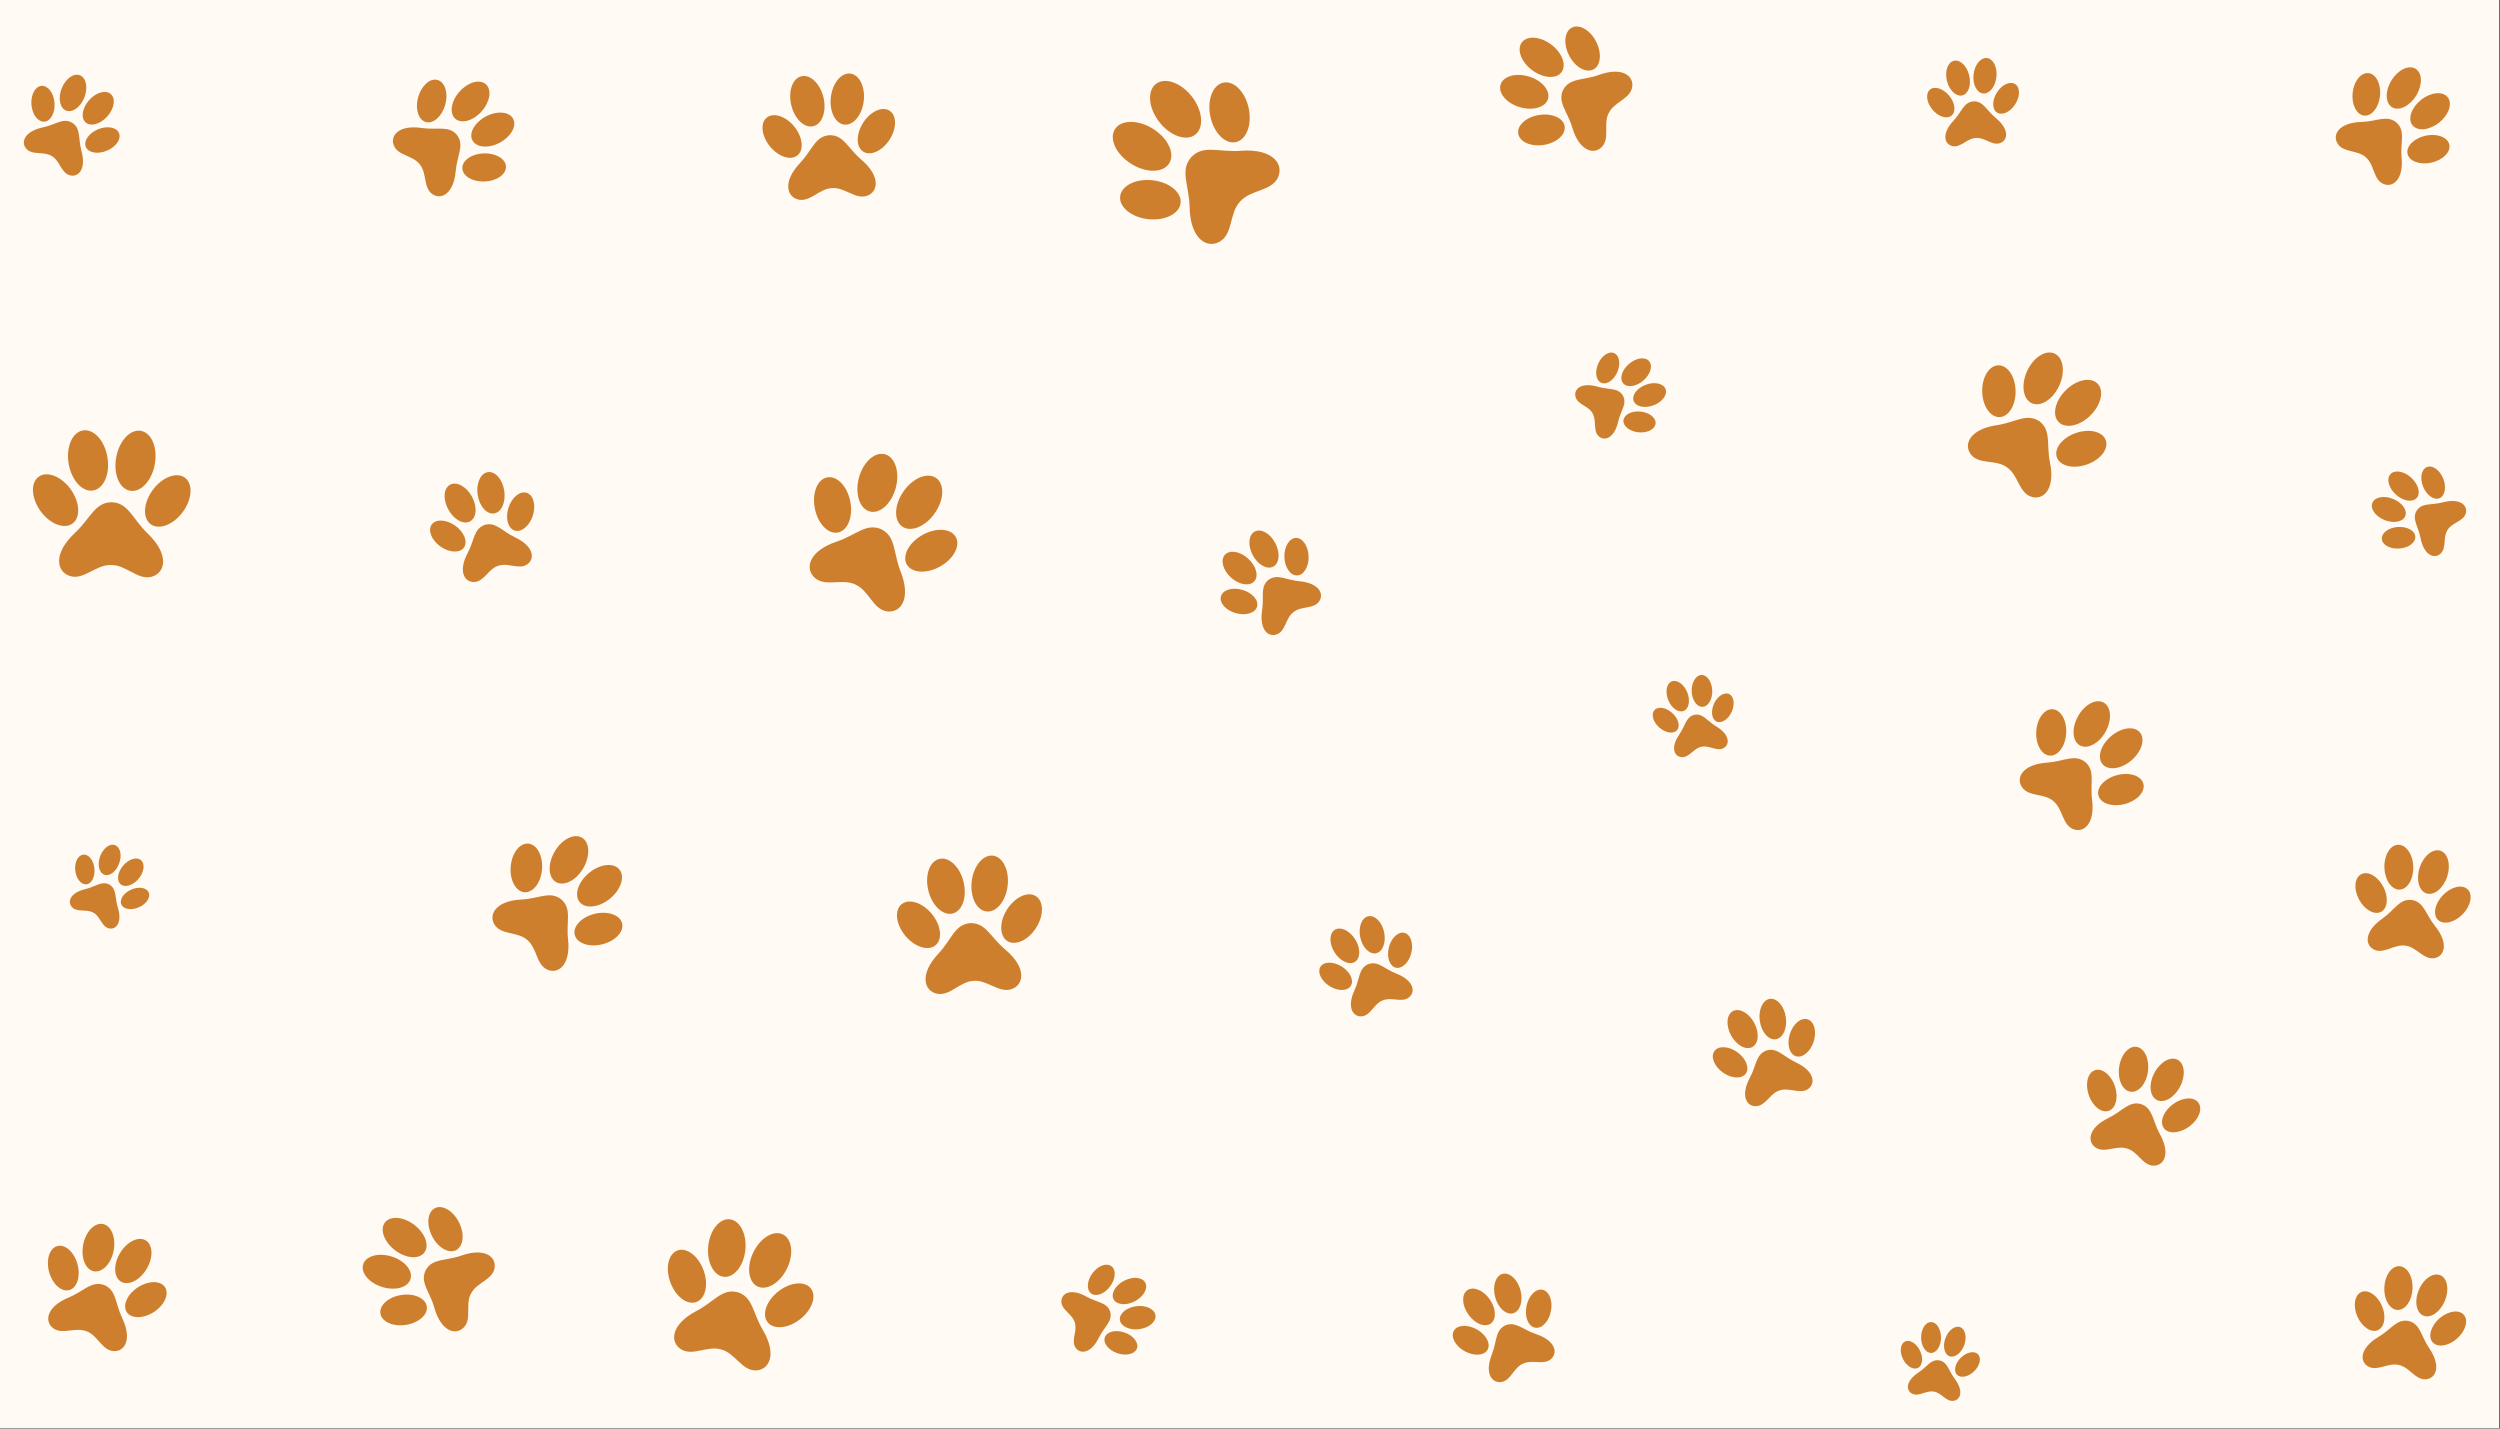 <?xml version="1.0" encoding="utf-8"?>
<!-- Generator: Adobe Illustrator 25.4.1, SVG Export Plug-In . SVG Version: 6.00 Build 0)  -->
<svg version="1.1" id="Layer_1" xmlns="http://www.w3.org/2000/svg" xmlns:xlink="http://www.w3.org/1999/xlink" x="0px" y="0px"
	 viewBox="0 0 2807 1604" style="enable-background:new 0 0 2807 1604;" xml:space="preserve">
<rect x="0" y="0" width="2807" height="1604" fill="#333333" stroke="none"/>
<style type="text/css">
	.st0{fill:#FFFAF3;}
	.st1{fill:#CD7F2E;}
</style>
<g>
	<rect class="st0" width="2806.2" height="1603.6"/>
	<g>
		<g>
			<path class="st1" d="M1902.5,802.6c-9.7,2.4-10,12-17,22.1c-10.3,15-5.5,25,2.9,25.4c8.4,0.5,13.2-9.9,21.8-11.6c0,0,0.1,0,0.1,0
				c0,0,0.1,0,0.1,0c8.5-2,17.2,5.4,24.6,1.6c7.4-3.9,7.6-15-7.9-24.4C1916.5,809.4,1912.3,800.8,1902.5,802.6z"/>
			<path class="st1" d="M1877.5,800.5c7,6.2,9.4,14.9,5.4,19.4c-4,4.5-12.9,3.1-19.9-3.1c-7-6.2-9.4-14.9-5.4-19.4
				C1861.5,792.8,1870.5,794.2,1877.5,800.5z"/>
			<path class="st1" d="M1924.4,790.3c-3.8,8.6-2.4,17.5,3.1,19.9c5.5,2.4,13.1-2.5,16.9-11.1c3.8-8.6,2.4-17.5-3.1-19.9
				C1935.8,776.8,1928.2,781.8,1924.4,790.3z"/>
			<path class="st1" d="M1894.4,777.3c3.7,9.1,2,18.5-3.9,20.9c-5.9,2.4-13.7-3-17.4-12.2c-3.7-9.1-2-18.5,3.9-20.9
				C1882.8,762.7,1890.7,768.2,1894.4,777.3z"/>
			<path class="st1" d="M1899.4,776.2c0.4,9.9,5.8,17.7,12.2,17.4c6.4-0.2,11.2-8.4,10.9-18.3c-0.4-9.9-5.8-17.7-12.2-17.5
				C1904,758.2,1899.1,766.4,1899.4,776.2z"/>
		</g>
		<g>
			<path class="st1" d="M2704.4,1483.2c-13.4-2.6-19.3,9.2-33.9,17.9c-21.4,12.8-21.3,28-11.1,33.4c10.2,5.4,22.2-4.8,33.9-1.9
				c0,0,0.1,0,0.1,0c0,0,0.1,0,0.1,0c11.8,2.4,18.3,16.7,29.9,16.1c11.5-0.6,18.1-14.3,4.1-35
				C2718,1499.7,2717.7,1486.5,2704.4,1483.2z"/>
			<path class="st1" d="M2674.4,1466.1c5.1,11.8,3.1,24.1-4.5,27.4c-7.6,3.3-17.9-3.6-23.1-15.4c-5.1-11.8-3.1-24.1,4.5-27.4
				C2658.9,1447.4,2669.2,1454.3,2674.4,1466.1z"/>
			<path class="st1" d="M2738.9,1480.4c-9.7,8.5-13,20.5-7.5,26.7c5.5,6.2,17.8,4.4,27.4-4.2c9.7-8.5,13-20.5,7.5-26.7
				C2760.8,1470,2748.5,1471.9,2738.9,1480.4z"/>
			<path class="st1" d="M2708.8,1446.9c-0.6,13.6-8.1,24.3-16.9,23.9c-8.7-0.4-15.4-11.7-14.8-25.2c0.6-13.6,8.1-24.3,16.9-23.9
				C2702.8,1422,2709.4,1433.3,2708.8,1446.9z"/>
			<path class="st1" d="M2715.8,1448.4c-5.2,12.5-2.9,25.4,5.2,28.8c8.1,3.4,18.9-4.1,24.1-16.6c5.2-12.5,2.9-25.4-5.2-28.8
				C2731.8,1428.5,2721,1435.9,2715.8,1448.4z"/>
		</g>
		<g>
			<path class="st1" d="M116.9,1442.8c-14.2-5-22.5,6.9-39.7,14c-25.3,10.5-27.6,27-17.4,34.6c10.2,7.5,24.8-1.6,37.1,3.3
				c0,0,0.1,0,0.1,0c0,0,0.1,0,0.1,0c12.5,4.5,17.3,21.1,29.9,22.3c12.6,1.2,22-12.7,10.1-37.3
				C129.1,1463,130.9,1448.6,116.9,1442.8z"/>
			<path class="st1" d="M87,1419.5c3.7,13.7-0.5,26.7-9.3,29c-8.8,2.4-18.9-6.8-22.6-20.4c-3.7-13.7,0.5-26.7,9.3-29
				C73.2,1396.7,83.3,1405.8,87,1419.5z"/>
			<path class="st1" d="M154.8,1445.4c-11.9,7.7-17.4,20.2-12.5,27.8c5,7.6,18.6,7.6,30.5-0.1c11.9-7.7,17.4-20.2,12.5-27.8
				C180.3,1437.6,166.7,1437.7,154.8,1445.4z"/>
			<path class="st1" d="M127.6,1404.1c-2.8,14.7-12.7,25.1-22.2,23.3c-9.4-1.8-14.8-15.1-12-29.8c2.8-14.7,12.7-25.1,22.2-23.3
				C125,1376.2,130.4,1389.5,127.6,1404.1z"/>
			<path class="st1" d="M134.8,1406.9c-7.7,12.8-7.2,27.2,1,32.1c8.2,5,21.2-1.4,28.8-14.2c7.7-12.8,7.2-27.2-1-32.1
				C155.4,1387.8,142.5,1394.1,134.8,1406.9z"/>
		</g>
		<g>
			<path class="st1" d="M2690.9,137.7c-10.8-9.1-22-1.3-39.5-0.8c-25.6,0.8-33.1,14.6-26.6,24.6c6.5,10,22.3,6.7,31.5,15.1
				c0,0,0.1,0.1,0.1,0.1c0,0,0.1,0.1,0.1,0.1c9.5,8,8.2,24.2,18.9,29.4c10.7,5.2,23.5-3.9,21.1-29.4
				C2694.9,159.3,2701.2,147.3,2690.9,137.7z"/>
			<path class="st1" d="M2672.3,107.4c-1.3,13.2-9.2,23.2-17.7,22.4c-8.5-0.8-14.4-12.2-13.1-25.3c1.3-13.2,9.2-23.2,17.7-22.4
				C2667.7,82.8,2673.6,94.2,2672.3,107.4z"/>
			<path class="st1" d="M2723.3,152.4c-12.9,2.9-21.9,11.9-20.1,20.3c1.8,8.3,13.8,12.8,26.8,9.9c12.9-2.9,21.9-11.9,20.1-20.3
				C2748.2,154,2736.2,149.5,2723.3,152.4z"/>
			<path class="st1" d="M2712.9,107.3c-7.3,11.9-19.4,17.8-27.1,13.1c-7.7-4.7-8-18.2-0.7-30.1c7.3-11.9,19.4-17.8,27.1-13.1
				C2719.9,81.9,2720.2,95.3,2712.9,107.3z"/>
			<path class="st1" d="M2718.4,112.1c-10.9,8.7-15.3,21.4-9.7,28.5c5.6,7.1,19,5.7,29.9-2.9c10.9-8.7,15.3-21.4,9.7-28.5
				C2742.7,102.1,2729.3,103.4,2718.4,112.1z"/>
		</g>
		<g>
			<path class="st1" d="M828.2,1450.9c-17.5-4.5-26.2,10.6-46.1,21c-29.2,15.2-30.2,35.3-17.2,43.2c13,7.9,29.6-4.6,44.8,0.1
				c0,0,0.1,0,0.1,0c0,0,0.1,0,0.1,0c15.4,4.1,22.9,23.4,38.2,23.5c15.3,0.1,25-17.5,8.2-45.8
				C844.9,1473.8,845.5,1456.3,828.2,1450.9z"/>
			<path class="st1" d="M789.9,1426.1c5.9,16,2.3,32-8,35.8c-10.3,3.8-23.4-6.1-29.2-22.1c-5.9-16-2.3-32,8-35.8
				C770.9,1400.2,784,1410.1,789.9,1426.1z"/>
			<path class="st1" d="M873.9,1450c-13.4,10.5-18.8,26-12,34.6c6.8,8.6,23.1,7.1,36.5-3.4c13.4-10.5,18.8-26,12-34.6
				C903.6,1438,887.3,1439.5,873.9,1450z"/>
			<path class="st1" d="M836.9,1403.4c-1.8,17.8-12.6,31.4-24.1,30.2c-11.5-1.2-19.4-16.6-17.6-34.4c1.8-17.8,12.6-31.4,24.1-30.2
				C830.8,1370.2,838.7,1385.6,836.9,1403.4z"/>
			<path class="st1" d="M845.9,1406c-7.9,16.1-5.8,33.3,4.6,38.4c10.4,5.1,25.2-3.9,33.1-20c7.9-16.1,5.8-33.3-4.6-38.4
				C868.5,1380.9,853.7,1389.9,845.9,1406z"/>
		</g>
		<g>
			<path class="st1" d="M2289.7,472.9c-14.3-9.4-26.7,1.4-47.7,4.5c-30.8,4.5-37.9,22.2-28.7,33.3c9.2,11.1,27.8,5,40,13.9
				c0,0,0.1,0.1,0.1,0.1c0,0,0.1,0.1,0.1,0.1c12.5,8.4,13.2,28,26.8,32.8c13.6,4.8,27.7-7.9,21.4-38.4
				C2297.5,498.5,2303.4,483.1,2289.7,472.9z"/>
			<path class="st1" d="M2263.1,438.9c0.3,16.1-7.8,29.3-18.2,29.4c-10.4,0.2-19-12.7-19.3-28.7c-0.3-16.1,7.8-29.3,18.2-29.4
				C2254.2,410,2262.8,422.8,2263.1,438.9z"/>
			<path class="st1" d="M2330.8,486.2c-15.2,5.2-24.8,17.4-21.4,27.2c3.4,9.8,18.4,13.5,33.6,8.2c15.2-5.2,24.8-17.4,21.4-27.2
				C2361,484.6,2346,480.9,2330.8,486.2z"/>
			<path class="st1" d="M2312,433.2c-7.1,15.4-20.9,24.1-30.8,19.5c-9.9-4.6-12.2-20.8-5.1-36.2c7.1-15.4,20.9-24.1,30.8-19.5
				C2316.9,401.6,2319.2,417.8,2312,433.2z"/>
			<path class="st1" d="M2319.3,438.3c-12,12-15.5,28-7.7,35.7c7.7,7.7,23.7,4.3,35.7-7.7c12-12,15.5-28,7.7-35.7
				C2347.3,422.9,2331.3,426.3,2319.3,438.3z"/>
		</g>
		<g>
			<path class="st1" d="M2404,1239.7c-13.6-3.9-20.7,7.8-36.5,15.5c-23.2,11.3-24.3,27-14.3,33.4c10,6.5,23.2-3,35,1
				c0,0,0.1,0,0.1,0c0,0,0.1,0,0.1,0c12,3.5,17.4,18.8,29.3,19.2c11.9,0.4,19.9-13.2,7.3-35.6
				C2416.6,1257.9,2417.4,1244.3,2404,1239.7z"/>
			<path class="st1" d="M2374.6,1219.5c4.3,12.6,1.1,25-7,27.8c-8.1,2.7-18.2-5.3-22.4-17.9c-4.3-12.6-1.1-25,7-27.8
				C2360.3,1198.9,2370.3,1206.9,2374.6,1219.5z"/>
			<path class="st1" d="M2439.7,1239.9c-10.7,7.9-15.2,19.9-10.1,26.8c5.1,6.9,17.9,6,28.6-1.9c10.7-7.9,15.2-19.9,10.1-26.8
				C2463.2,1231.1,2450.4,1231.9,2439.7,1239.9z"/>
			<path class="st1" d="M2411.8,1202.7c-1.8,13.9-10.5,24.3-19.5,23.1c-9-1.1-14.8-13.4-13-27.3c1.8-13.9,10.5-24.3,19.5-23.1
				C2407.7,1176.6,2413.5,1188.8,2411.8,1202.7z"/>
			<path class="st1" d="M2418.8,1204.9c-6.5,12.4-5.2,25.9,2.8,30.1s19.8-2.5,26.2-15c6.5-12.4,5.2-25.9-2.8-30.1
				S2425.2,1192.5,2418.8,1204.9z"/>
		</g>
		<g>
			<path class="st1" d="M125.2,563.9c-19,0.4-23.6,18.2-40.9,34.3c-25.4,23.6-20.7,44.3-5.3,48.7c15.4,4.4,28.7-13,45.5-12.5
				c0.1,0,0.1,0,0.2,0c0.1,0,0.1,0,0.2,0c16.8-0.2,29.8,17.3,45.3,13.2c15.5-4.2,20.5-24.8-4.6-48.8
				C148.5,582.4,144.3,564.5,125.2,563.9z"/>
			<path class="st1" d="M79.4,549.4c10.4,14.6,11.3,31.8,1.9,38.5c-9.4,6.7-25.4,0.4-35.9-14.2c-10.4-14.6-11.3-31.8-1.9-38.5
				C52.9,528.5,68.9,534.9,79.4,549.4z"/>
			
				<ellipse transform="matrix(0.594 -0.805 0.805 0.594 -376.163 379.773)" class="st1" cx="188.1" cy="562.5" rx="32.4" ry="20.9"/>
			<path class="st1" d="M120.6,513.3c3.2,18.6-4,35.4-16,37.4c-12,2.1-24.3-11.4-27.5-30c-3.2-18.6,4-35.4,16-37.4
				C105.2,481.2,117.5,494.7,120.6,513.3z"/>
			<path class="st1" d="M130.5,513.4c-3.4,18.6,3.5,35.4,15.4,37.6c12,2.2,24.5-11,27.9-29.6c3.4-18.6-3.5-35.4-15.4-37.6
				C146.4,481.5,133.9,494.8,130.5,513.4z"/>
		</g>
		<g>
			<path class="st1" d="M1424.2,651.1c-9.6,7.9-4.7,18.8-7.1,34c-3.4,22.3,7.3,31,16.9,27c9.7-4,9.4-18.2,18.2-24.7
				c0,0,0.1,0,0.1-0.1c0,0,0.1,0,0.1-0.1c8.5-6.9,22.2-3.2,28.5-11.6c6.2-8.4,0.5-20.9-22-23
				C1443.5,651.2,1434.2,643.8,1424.2,651.1z"/>
			<path class="st1" d="M1394.9,662.3c11.2,3.2,18.6,11.7,16.5,18.9c-2.1,7.2-12.8,10.4-24,7.2c-11.2-3.2-18.6-11.7-16.5-18.9
				C1373,662.3,1383.7,659,1394.9,662.3z"/>
			<path class="st1" d="M1442.1,625.5c0.4,11.6,6.8,20.9,14.3,20.6c7.5-0.2,13.3-9.9,12.9-21.5c-0.4-11.6-6.8-20.9-14.3-20.6
				C1447.5,604.3,1441.8,613.9,1442.1,625.5z"/>
			<path class="st1" d="M1401.4,627.2c9.1,8.2,12.2,19.7,6.9,25.5c-5.3,5.9-17,4-26.1-4.2c-9.1-8.2-12.2-19.7-6.9-25.5
				C1380.6,617,1392.3,618.9,1401.4,627.2z"/>
			<path class="st1" d="M1406.5,623.2c5.7,10.9,16,16.7,23.1,13c7-3.7,8-15.5,2.3-26.4c-5.7-10.9-16-16.7-23.1-13
				C1401.8,600.5,1400.8,612.3,1406.5,623.2z"/>
		</g>
		<g>
			<path class="st1" d="M544.1,589.4c-12.3,4.5-11.3,17-18.9,31.3c-11.2,21-3.6,33.3,7.4,32.8c11-0.6,15.8-14.8,26.7-18.2
				c0,0,0.1,0,0.1,0c0,0,0.1,0,0.1,0c10.8-3.9,23.2,4.6,32.3-1.5c9.1-6.1,7.8-20.6-13.8-30.6C563.3,596.2,556.6,585.6,544.1,589.4z"
				/>
			<path class="st1" d="M511.1,590.2c10,7.1,14.4,18.1,9.8,24.6c-4.6,6.4-16.4,5.9-26.4-1.2c-10-7.1-14.4-18.1-9.8-24.6
				C489.3,582.5,501.1,583.1,511.1,590.2z"/>
			<path class="st1" d="M570.9,570.2c-3.7,11.7-0.6,23.1,7,25.5c7.5,2.4,16.7-5.2,20.4-16.9c3.7-11.7,0.6-23.1-7-25.5
				C583.7,551,574.6,558.5,570.9,570.2z"/>
			<path class="st1" d="M529.9,557.6c6.2,11.4,5.3,23.8-2.1,27.8c-7.3,4-18.3-2-24.5-13.4c-6.2-11.4-5.3-23.8,2.1-27.8
				C512.7,540.3,523.7,546.2,529.9,557.6z"/>
			<path class="st1" d="M536.3,555.5c1.9,12.8,10.1,22.2,18.4,21c8.3-1.2,13.4-12.6,11.5-25.4c-1.9-12.8-10.1-22.2-18.4-21
				C539.6,531.3,534.4,542.7,536.3,555.5z"/>
		</g>
		<g>
			<path class="st1" d="M1822.1,444c-5.6-9-15.5-6.1-28.2-9.8c-18.6-5.4-27.2,2.8-24.9,11.4c2.3,8.7,14.5,10.1,19.1,18.3
				c0,0,0,0.1,0,0.1c0,0,0,0,0,0.1c4.9,8,0.3,19.3,6.7,25.5c6.5,6.2,17.8,2.7,22.1-16.2C1819.9,460.5,1827.3,453.3,1822.1,444z"/>
			<path class="st1" d="M1815.9,417.8c-4,9.2-12,14.6-18,12c-5.9-2.6-7.5-12.1-3.5-21.3c4-9.2,12-14.6,18-12
				C1818.3,399.1,1819.9,408.6,1815.9,417.8z"/>
			<path class="st1" d="M1842,462.1c-10-1-18.6,3.5-19.2,9.9c-0.6,6.4,7,12.4,16.9,13.4c10,1,18.6-3.5,19.2-9.9
				C1859.5,469.1,1851.9,463.1,1842,462.1z"/>
			<path class="st1" d="M1845.1,427.3c-8,6.9-18.1,8.3-22.6,3.1c-4.4-5.2-1.5-14.9,6.5-21.8c8-6.9,18.1-8.3,22.6-3.1
				S1853.1,420.4,1845.1,427.3z"/>
			<path class="st1" d="M1847.9,432c-9.9,3.7-16,11.8-13.6,18.2c2.4,6.4,12.3,8.6,22.2,4.9c9.9-3.7,16-11.8,13.6-18.2
				C1867.7,430.5,1857.8,428.3,1847.9,432z"/>
		</g>
		<g>
			<path class="st1" d="M2215.8,113.8c-11.1,1-13,11.6-22.4,21.7c-13.8,14.8-10.2,26.7-1,28.6c9.2,1.9,16.2-8.8,26-9.2
				c0,0,0.1,0,0.1,0c0,0,0.1,0,0.1,0c9.8-0.8,18.1,8.9,27,5.8c8.9-3.1,10.9-15.3-4.7-28.2C2230.2,123.7,2226.9,113.4,2215.8,113.8z"
				/>
			<path class="st1" d="M2188.5,107.4c6.7,8,7.9,18.1,2.7,22.4c-5.2,4.3-14.8,1.3-21.5-6.8c-6.7-8-7.9-18.1-2.7-22.4
				C2172.1,96.3,2181.8,99.3,2188.5,107.4z"/>
			<path class="st1" d="M2242.1,103.9c-5.6,8.8-5.5,18.9,0.2,22.5c5.7,3.6,14.9-0.6,20.5-9.5c5.6-8.8,5.5-18.9-0.2-22.5
				C2256.8,90.8,2247.7,95,2242.1,103.9z"/>
			<path class="st1" d="M2211,84.6c2.6,10.7-0.8,20.8-7.7,22.5c-6.9,1.7-14.6-5.6-17.3-16.3c-2.6-10.7,0.8-20.8,7.7-22.5
				C2200.6,66.5,2208.4,73.8,2211,84.6z"/>
			
				<ellipse transform="matrix(0.111 -0.994 0.994 0.111 1896.177 2291.779)" class="st1" cx="2229.6" cy="85.6" rx="20" ry="12.9"/>
		</g>
		<g>
			<path class="st1" d="M630.4,1010c-12.5-10.1-25.1-1-45,0c-29.3,1.5-37.4,17.4-29.8,28.7c7.6,11.2,25.6,7.2,36.3,16.6
				c0,0,0.1,0.1,0.1,0.1c0,0,0.1,0.1,0.1,0.1c11,9,9.9,27.4,22.2,33.1c12.3,5.7,26.7-4.9,23.5-34.1
				C635.5,1034.6,642.4,1020.7,630.4,1010z"/>
			<path class="st1" d="M608.6,975.8c-1.1,15.1-9.9,26.7-19.7,26c-9.7-0.7-16.7-13.5-15.5-28.6c1.1-15.1,9.9-26.7,19.7-26
				C602.8,947.9,609.7,960.7,608.6,975.8z"/>
			<path class="st1" d="M667.7,1026c-14.7,3.6-24.7,14.1-22.4,23.6c2.3,9.5,16.1,14.3,30.8,10.7c14.7-3.6,24.7-14.1,22.4-23.6
				C696.2,1027.3,682.4,1022.5,667.7,1026z"/>
			<path class="st1" d="M654.9,974.8c-8,13.8-21.7,20.7-30.6,15.6c-8.9-5.2-9.6-20.5-1.5-34.3c8-13.8,21.7-20.7,30.6-15.6
				S662.9,961,654.9,974.8z"/>
			<path class="st1" d="M661.3,980.2c-12.3,10.2-17,24.8-10.4,32.7c6.5,7.9,21.8,6.1,34.1-4c12.3-10.2,17-24.8,10.4-32.7
				C688.8,968.2,673.5,970,661.3,980.2z"/>
		</g>
		<g>
			<path class="st1" d="M2708,1010.5c-14-1.6-19,11-33.2,21c-20.9,14.8-19.5,30.3-8.6,35c10.8,4.7,22.3-6.6,34.5-4.7
				c0,0,0.1,0,0.1,0c0,0,0.1,0,0.1,0c12.3,1.5,20.1,15.6,31.8,14.1c11.7-1.5,17.4-16.1,1.4-36.1
				C2723.2,1026.3,2721.9,1012.8,2708,1010.5z"/>
			<path class="st1" d="M2675.9,995.5c6.2,11.7,5.1,24.3-2.4,28.3c-7.5,4-18.6-2.2-24.8-13.9c-6.2-11.7-5.1-24.3,2.4-28.3
				C2658.6,977.6,2669.7,983.8,2675.9,995.5z"/>
			<path class="st1" d="M2743,1005c-9.2,9.5-11.7,22-5.6,27.9c6.1,5.9,18.5,3,27.7-6.4c9.2-9.5,11.7-22,5.6-27.9
				C2764.6,992.6,2752.2,995.5,2743,1005z"/>
			<path class="st1" d="M2709.6,973.1c0.5,13.9-6.4,25.4-15.3,25.8c-9,0.3-16.6-10.7-17.1-24.6c-0.5-13.9,6.4-25.4,15.3-25.8
				C2701.5,948.2,2709.2,959.2,2709.6,973.1z"/>
			<path class="st1" d="M2716.8,974.1c-4.3,13.2-0.9,26.2,7.6,29c8.5,2.8,19-5.7,23.3-18.9c4.3-13.2,0.9-26.2-7.6-29
				C2731.6,952.4,2721.2,960.9,2716.8,974.1z"/>
		</g>
		<g>
			<path class="st1" d="M1755.1,100.9c-6.6,14,4.7,23.8,10.2,42.2c8,27.1,24.8,31.2,33.6,21.5c8.8-9.7,1-25.6,7.4-37.7
				c0,0,0-0.1,0.1-0.1c0,0,0-0.1,0.1-0.1c5.9-12.3,23.5-15.5,26-28.3c2.6-12.8-10.6-23.9-37.2-14.3
				C1777.1,90.6,1762.5,87.2,1755.1,100.9z"/>
			<path class="st1" d="M1728,129.1c14.4-2.3,27.3,3.3,28.8,12.6c1.5,9.3-9,18.7-23.3,21c-14.4,2.3-27.3-3.3-28.8-12.6
				C1703.1,140.8,1713.6,131.4,1728,129.1z"/>
			<path class="st1" d="M1761.8,62.3c6.6,13,18.8,20,27.2,15.7c8.4-4.3,9.8-18.3,3.1-31.3c-6.6-13-18.8-20-27.2-15.7
				C1756.5,35.3,1755.1,49.3,1761.8,62.3z"/>
			<path class="st1" d="M1716.6,85.9c14.7,4.4,24.3,15.7,21.5,25.2c-2.9,9.5-17.1,13.6-31.8,9.2c-14.7-4.4-24.3-15.7-21.5-25.2
				C1687.6,85.6,1701.8,81.5,1716.6,85.9z"/>
			<path class="st1" d="M1720.2,78.7c12.3,9.2,27.1,10.3,33,2.4c6-7.9,0.8-21.8-11.5-31.1c-12.3-9.2-27.1-10.3-33-2.4
				C1702.8,55.6,1707.9,69.5,1720.2,78.7z"/>
		</g>
		<g>
			<path class="st1" d="M1690,1488.2c-11.4,5.7-9.1,17.7-14.9,32.5c-8.6,21.6,0.2,32.7,10.8,31c10.6-1.8,13.7-16.1,24-20.6
				c0,0,0.1,0,0.1,0c0,0,0.1,0,0.1,0c10.1-4.9,23,1.9,31.2-5c8.2-7,5.3-20.9-16.7-28.2C1709.4,1492.8,1701.7,1483.2,1690,1488.2z"/>
			<path class="st1" d="M1658.1,1492.6c10.5,5.8,15.9,16,12.2,22.8c-3.8,6.8-15.3,7.5-25.8,1.7c-10.5-5.8-15.9-16-12.2-22.8
				S1647.6,1486.8,1658.1,1492.6z"/>
			<path class="st1" d="M1713.9,1466.7c-2.3,11.8,2,22.5,9.6,24c7.6,1.5,15.6-6.8,17.9-18.6c2.3-11.8-2-22.5-9.6-24
				C1724.3,1446.6,1716.2,1454.9,1713.9,1466.7z"/>
			<path class="st1" d="M1672.7,1458.9c7.3,10.4,7.7,22.5,1.1,27.2c-6.7,4.7-18,0.1-25.2-10.3c-7.3-10.4-7.7-22.5-1.1-27.2
				C1654.2,1444,1665.5,1448.6,1672.7,1458.9z"/>
			<path class="st1" d="M1678.7,1456.2c3.2,12.2,12.2,20.4,20.1,18.4c7.9-2.1,11.6-13.7,8.4-25.9s-12.2-20.4-20.1-18.4
				C1679.3,1432.3,1675.5,1443.9,1678.7,1456.2z"/>
		</g>
		<g>
			<path class="st1" d="M1246.5,1472.7c-3.6-10.6-14.4-10-26.5-16.8c-17.8-10-28.5-3.7-28.3,5.7c0.3,9.4,12.4,13.8,15.1,23.3
				c0,0,0,0.1,0,0.1c0,0,0,0.1,0,0.1c3.1,9.4-4.4,19.8,0.7,27.8c5.1,8,17.5,7.1,26.5-11.3
				C1240.3,1489.1,1249.5,1483.5,1246.5,1472.7z"/>
			<path class="st1" d="M1246.4,1444.4c-6.3,8.5-15.8,12-21.3,7.9c-5.4-4.1-4.8-14.2,1.5-22.7c6.3-8.5,15.8-12,21.3-7.9
				C1253.4,1425.8,1252.7,1435.9,1246.4,1444.4z"/>
			<path class="st1" d="M1262.5,1496.1c-10-3.4-19.8-0.9-22,5.5c-2.2,6.4,4.1,14.4,14.1,17.8c10,3.4,19.8,0.9,22-5.5
				C1278.8,1507.4,1272.4,1499.4,1262.5,1496.1z"/>
			<path class="st1" d="M1274.1,1461.1c-9.9,5.1-20.5,4.1-23.8-2.3c-3.3-6.4,2-15.7,11.9-20.8c9.9-5.1,20.5-4.1,23.8,2.3
				C1289.3,1446.7,1283.9,1456,1274.1,1461.1z"/>
			<path class="st1" d="M1275.8,1466.6c-11,1.4-19.2,8.3-18.4,15.4c0.9,7.1,10.6,11.8,21.6,10.4c11-1.4,19.2-8.3,18.4-15.4
				C1296.5,1469.9,1286.8,1465.2,1275.8,1466.6z"/>
		</g>
		<g>
			<path class="st1" d="M989.5,594.2c-17-7.3-28.2,6.6-50,13.9c-32,10.7-36.2,30.9-24.3,41c11.9,10.1,30.6,0.1,45.3,7.2
				c0,0,0.1,0,0.1,0.1c0,0,0.1,0,0.1,0.1c14.9,6.6,19.4,27.3,34.8,29.9c15.4,2.5,28.1-13.7,15.6-45
				C1002.7,620,1006.1,602.5,989.5,594.2z"/>
			<path class="st1" d="M954.7,563c3.4,17.1-2.8,32.7-13.8,34.9c-11,2.2-22.7-9.9-26-27c-3.4-17.1,2.8-32.7,13.8-34.9
				C939.7,533.8,951.3,545.9,954.7,563z"/>
			<path class="st1" d="M1035.8,600.6c-15.2,8.5-23.1,23.3-17.7,33.1c5.5,9.8,22.2,10.9,37.4,2.4c15.2-8.5,23.1-23.3,17.7-33.1
				C1067.8,593.2,1051,592.1,1035.8,600.6z"/>
			<path class="st1" d="M1005.8,547.6c-4.7,17.8-17.7,29.7-29.2,26.7c-11.4-3-16.9-19.9-12.3-37.6C969,519,982.1,507,993.5,510
				C1005,513,1010.5,529.9,1005.8,547.6z"/>
			<path class="st1" d="M1014.5,551.7c-10.5,15-11.2,32.7-1.5,39.5c9.7,6.8,26.1,0.1,36.6-15c10.5-15,11.2-32.7,1.5-39.5
				C1041.4,529.9,1025,536.6,1014.5,551.7z"/>
		</g>
		<g>
			<path class="st1" d="M81,137.8c-10.3-5.9-18.4,2.2-32.8,5.2c-21.1,4.5-25.2,17-18.4,24.3c6.8,7.3,19.5,2.3,28.3,7.9
				c0,0,0.1,0,0.1,0.1c0,0,0.1,0,0.1,0c9,5.3,10.4,18.8,20,21.5c9.6,2.7,18.9-6.7,13.1-27.5C87.6,155.1,91,144.2,81,137.8z"/>
			<path class="st1" d="M61.2,115.4c0.9,11.1-4.2,20.6-11.3,21.2c-7.2,0.6-13.7-7.9-14.6-19c-0.9-11.1,4.2-20.6,11.3-21.2
				C53.7,95.8,60.3,104.3,61.2,115.4z"/>
			<path class="st1" d="M110,145.2c-10.3,4.3-16.4,13.1-13.6,19.8c2.8,6.6,13.3,8.5,23.6,4.2c10.3-4.3,16.4-13.1,13.6-19.8
				C130.9,142.8,120.3,140.9,110,145.2z"/>
			<path class="st1" d="M94.8,109.3c-4.3,11-13.4,17.6-20.5,14.9c-7.1-2.7-9.3-13.9-5.1-24.8c4.3-11,13.4-17.6,20.5-14.9
				C96.8,87.3,99,98.4,94.8,109.3z"/>
			<path class="st1" d="M100,112.5c-7.8,8.8-9.5,20-3.8,25c5.7,5,16.6,1.9,24.4-6.9c7.8-8.8,9.5-20,3.8-25
				C118.7,100.6,107.8,103.7,100,112.5z"/>
		</g>
		<g>
			<path class="st1" d="M931.1,151.8c-16,1.3-18.9,16.5-32.6,31c-20.1,21.2-15.1,38.4-1.9,41.3c13.2,2.9,23.5-12.4,37.6-12.9
				c0,0,0.1,0,0.1,0c0,0,0.1,0,0.1,0c14.1-1.1,26,13,38.9,8.7c12.8-4.3,15.9-21.9-6.4-40.8C951.7,166.1,947.2,151.3,931.1,151.8z"/>
			<path class="st1" d="M891.8,142.1c9.5,11.7,11.2,26.2,3.6,32.3c-7.5,6.2-21.4,1.7-30.9-10c-9.5-11.7-11.2-26.2-3.6-32.3
				C868.4,125.9,882.2,130.4,891.8,142.1z"/>
			<path class="st1" d="M969.2,137.7c-8.2,12.7-8.2,27.3,0,32.5c8.2,5.3,21.4-0.7,29.6-13.4c8.2-12.7,8.2-27.3,0-32.5
				C990.6,119,977.4,125,969.2,137.7z"/>
			<path class="st1" d="M924.6,109.4c3.7,15.5-1.5,30-11.5,32.3c-10,2.4-21.1-8.3-24.7-23.8c-3.7-15.5,1.5-30,11.5-32.3
				C909.9,83.3,920.9,94,924.6,109.4z"/>
			<path class="st1" d="M932.9,109c-1.9,15.8,4.8,29.6,15,30.9c10.2,1.2,20-10.6,21.9-26.4c1.9-15.8-4.8-29.6-15-30.9
				C944.6,81.4,934.8,93.2,932.9,109z"/>
		</g>
		<g>
			<path class="st1" d="M1983.4,1179.5c-12,4.3-11.1,16.6-18.6,30.5c-11,20.5-3.6,32.6,7.1,32c10.7-0.5,15.5-14.4,26.2-17.7
				c0,0,0.1,0,0.1,0c0,0,0.1,0,0.1,0c10.6-3.7,22.7,4.6,31.6-1.4c8.9-6,7.7-20.1-13.4-30C2002.2,1186.3,1995.6,1175.8,1983.4,1179.5
				z"/>
			
				<ellipse transform="matrix(0.583 -0.812 0.812 0.583 -157.806 2075.806)" class="st1" cx="1943" cy="1191.6" rx="14" ry="21.7"/>
			<path class="st1" d="M2009.7,1160.9c-3.7,11.4-0.6,22.6,6.7,25s16.3-5,20-16.4c3.7-11.4,0.6-22.6-6.7-25
				C2022.3,1142.1,2013.3,1149.4,2009.7,1160.9z"/>
			<path class="st1" d="M1969.6,1148.4c6,11.1,5.1,23.3-2.1,27.2c-7.2,3.9-17.9-2-23.9-13.1c-6-11.1-5.1-23.3,2.1-27.2
				C1952.9,1131.4,1963.6,1137.3,1969.6,1148.4z"/>
			<path class="st1" d="M1975.9,1146.3c1.8,12.5,9.8,21.7,17.9,20.6c8.1-1.2,13.2-12.3,11.3-24.8c-1.8-12.5-9.8-21.7-17.9-20.6
				C1979.2,1122.7,1974.1,1133.8,1975.9,1146.3z"/>
		</g>
		<g>
			<path class="st1" d="M1536.2,1082.6c-10.8,4.7-9.2,16-15.4,29.3c-9,19.6-1.4,30.3,8.5,29.2c9.9-1.1,13.4-14.2,23.2-17.9
				c0,0,0.1,0,0.1,0c0,0,0.1,0,0.1,0c9.6-4.1,21.2,2.9,29.1-3.2c7.9-6.1,5.9-19.1-14.2-26.9
				C1553.9,1087.7,1547.3,1078.5,1536.2,1082.6z"/>
			<path class="st1" d="M1506.5,1085.2c9.4,5.9,14,15.6,10.2,21.7c-3.8,6.1-14.5,6.2-23.9,0.3s-14-15.6-10.2-21.7
				C1486.3,1079.5,1497,1079.3,1506.5,1085.2z"/>
			<path class="st1" d="M1559.4,1063.8c-2.7,10.8,0.8,20.9,7.7,22.7c7,1.7,14.8-5.6,17.5-16.4c2.7-10.8-0.8-20.9-7.7-22.7
				C1569.9,1045.7,1562.1,1053.1,1559.4,1063.8z"/>
			<path class="st1" d="M1521.6,1054.7c6.2,9.9,6.1,21.2-0.3,25.3c-6.4,4-16.6-0.8-22.9-10.7c-6.2-9.9-6.1-21.2,0.3-25.3
				C1505.1,1040,1515.4,1044.8,1521.6,1054.7z"/>
			<path class="st1" d="M1527.3,1052.4c2.4,11.5,10.4,19.5,17.8,17.9c7.4-1.6,11.4-12.1,9-23.6c-2.4-11.5-10.4-19.5-17.8-17.9
				C1528.9,1030.4,1524.9,1040.9,1527.3,1052.4z"/>
		</g>
		<g>
			<path class="st1" d="M1089.3,1036.5c-17.5,1.5-20.6,18.2-35.5,34.1c-21.9,23.3-16.3,42.1-1.8,45.1c14.5,3.1,25.6-13.7,41.1-14.4
				c0,0,0.1,0,0.1,0c0,0,0.1,0,0.1,0c15.4-1.2,28.5,14.1,42.5,9.3c14-4.8,17.3-24.1-7.3-44.6
				C1111.9,1052.1,1106.9,1035.9,1089.3,1036.5z"/>
			<path class="st1" d="M1046.2,1026.1c10.5,12.7,12.4,28.6,4.1,35.3c-8.2,6.8-23.4,1.9-33.9-10.8c-10.5-12.7-12.4-28.6-4.1-35.3
				C1020.5,1008.5,1035.7,1013.4,1046.2,1026.1z"/>
			<path class="st1" d="M1130.8,1021c-8.9,13.9-8.8,29.8,0.2,35.6c9,5.7,23.5-0.9,32.3-14.8c8.9-13.9,8.8-29.8-0.2-35.6
				C1154.2,1000.4,1139.7,1007.1,1130.8,1021z"/>
			<path class="st1" d="M1081.9,990.3c4.1,16.9-1.4,32.8-12.4,35.4c-10.9,2.6-23.1-9-27.2-25.9c-4.1-16.9,1.4-32.8,12.4-35.4
				C1065.7,961.8,1077.9,973.4,1081.9,990.3z"/>
			<path class="st1" d="M1091,989.7c-2,17.3,5.4,32.4,16.6,33.7c11.2,1.3,21.8-11.7,23.8-29c2-17.3-5.4-32.4-16.6-33.7
				C1103.7,959.5,1093,972.4,1091,989.7z"/>
		</g>
		<g>
			<path class="st1" d="M2177.4,1527.4c-9.6-1.4-13.3,7.1-23.4,13.7c-14.7,9.7-14.1,20.5-6.7,23.9s15.5-4.1,23.9-2.5
				c0,0,0.1,0,0.1,0c0,0,0.1,0,0.1,0c8.4,1.3,13.5,11.2,21.6,10.4c8.1-0.8,12.3-10.7,1.8-24.8
				C2187.6,1538.7,2186.9,1529.3,2177.4,1527.4z"/>
			<path class="st1" d="M2155.7,1516.4c4,8.2,3,16.9-2.3,19.5c-5.3,2.6-12.8-1.9-16.8-10.1c-4-8.2-3-16.9,2.3-19.5
				C2144.1,1503.7,2151.7,1508.2,2155.7,1516.4z"/>
			<path class="st1" d="M2201.7,1524.4c-6.5,6.3-8.5,14.9-4.4,19.1c4.1,4.2,12.7,2.5,19.2-3.8c6.5-6.3,8.5-14.9,4.4-19.1
				C2216.8,1516.3,2208.2,1518.1,2201.7,1524.4z"/>
			<path class="st1" d="M2179.4,1501.7c0,9.6-5,17.4-11.1,17.4c-6.2,0-11.2-7.7-11.3-17.3c0-9.6,5-17.4,11.1-17.4
				C2174.3,1484.4,2179.3,1492.1,2179.4,1501.7z"/>
			<path class="st1" d="M2184.3,1502.6c-3.3,9-1.2,18,4.6,20.2c5.8,2.1,13.2-3.5,16.5-12.5c3.3-9,1.2-18-4.6-20.2
				C2195,1488,2187.6,1493.6,2184.3,1502.6z"/>
		</g>
		<g>
			<path class="st1" d="M513.1,151.6c-9.2-11.1-21.9-5.3-39.6-7.9c-26-3.8-35.9,8.7-31.2,19.9c4.7,11.2,21.2,10.8,28.9,20.9
				c0,0,0,0.1,0.1,0.1c0,0,0.1,0.1,0.1,0.1c8.1,9.8,3.9,25.8,13.7,33c9.8,7.2,24.3,0.4,26.6-25.8
				C513.2,174.1,521.8,163.1,513.1,151.6z"/>
			<path class="st1" d="M499.9,117.7c-3.7,13-13.4,21.7-21.8,19.3c-8.4-2.4-12.3-14.8-8.6-27.9c3.7-13,13.4-21.7,21.8-19.3
				C499.7,92.2,503.6,104.7,499.9,117.7z"/>
			<path class="st1" d="M543,172.2c-13.5,0.5-24.2,8-23.9,16.8c0.3,8.7,11.6,15.4,25.1,14.8c13.5-0.5,24.2-8,23.9-16.8
				C567.8,178.3,556.6,171.7,543,172.2z"/>
			<path class="st1" d="M540.8,125c-9.5,10.7-22.7,14.4-29.6,8.3c-6.9-6.1-4.8-19.7,4.7-30.4c9.5-10.7,22.7-14.4,29.6-8.3
				C552.4,100.7,550.3,114.3,540.8,125z"/>
			<path class="st1" d="M545.4,130.8c-12.6,6.8-19.3,18.8-14.9,26.9c4.4,8.1,18.1,9.2,30.7,2.5c12.6-6.8,19.3-18.8,14.9-26.9
				C571.7,125.2,558,124.1,545.4,130.8z"/>
		</g>
		<g>
			<path class="st1" d="M123,993.3c-8.7-4.7-15.2,2.1-27.1,5c-17.5,4.1-20.6,14.6-14.8,20.5c5.8,5.9,16.2,1.5,23.7,6c0,0,0,0,0.1,0
				c0,0,0,0,0.1,0c7.6,4.2,9,15.4,17,17.5c8,2.1,15.5-5.9,10.4-23.1C128.7,1007.6,131.3,998.5,123,993.3z"/>
			<path class="st1" d="M106,975.1c1,9.2-3.1,17.2-9,17.8c-5.9,0.6-11.5-6.3-12.5-15.5c-1-9.2,3.1-17.2,9-17.8
				C99.5,958.9,105.1,965.9,106,975.1z"/>
			<path class="st1" d="M147.2,998.9c-8.5,3.8-13.4,11.2-10.9,16.7c2.4,5.5,11.2,6.8,19.7,3.1c8.5-3.8,13.4-11.2,10.9-16.7
				C164.5,996.5,155.7,995.1,147.2,998.9z"/>
			<path class="st1" d="M133.8,969.4c-3.3,9.2-10.8,14.9-16.7,12.7c-5.9-2.1-8-11.3-4.7-20.5c3.3-9.2,10.8-14.9,16.7-12.7
				C135,951,137.2,960.2,133.8,969.4z"/>
			<path class="st1" d="M138.2,972c-6.3,7.5-7.5,16.8-2.7,20.9c4.8,4.1,13.8,1.3,20.1-6.2c6.3-7.5,7.5-16.8,2.7-20.9
				C153.5,961.7,144.5,964.5,138.2,972z"/>
		</g>
		<g>
			<path class="st1" d="M2713.4,573.4c-5.6,9.5,1.8,17.2,4.4,30.7c3.9,19.8,15.6,23.8,22.5,17.5c6.9-6.3,2.4-18.2,7.7-26.4
				c0,0,0-0.1,0.1-0.1c0,0,0-0.1,0-0.1c5-8.4,17.7-9.5,20.4-18.4c2.7-8.9-6-17.7-25.5-12.6C2729.7,567.5,2719.6,564.1,2713.4,573.4z
				"/>
			<path class="st1" d="M2692.3,591.7c10.4-0.7,19.2,4.1,19.6,10.8c0.5,6.7-7.6,12.7-18,13.4c-10.4,0.7-19.2-4.1-19.6-10.8
				C2673.8,598.4,2681.9,592.4,2692.3,591.7z"/>
			<path class="st1" d="M2720.7,546.4c3.9,9.7,12.1,15.5,18.3,13c6.2-2.5,8.1-12.4,4.3-22c-3.9-9.7-12.1-15.5-18.3-13
				C2718.7,526.8,2716.8,536.7,2720.7,546.4z"/>
			<path class="st1" d="M2687,560.2c10.2,4.1,16.3,12.8,13.6,19.3c-2.7,6.6-13.1,8.5-23.3,4.4s-16.3-12.8-13.6-19.3
				C2666.4,558,2676.8,556,2687,560.2z"/>
			<path class="st1" d="M2690.1,555.3c8.1,7.4,18.6,9.1,23.3,3.9c4.8-5.2,2-15.5-6.1-22.9c-8.1-7.4-18.6-9.1-23.3-3.9
				C2679.2,537.7,2681.9,547.9,2690.1,555.3z"/>
		</g>
		<g>
			<path class="st1" d="M478,1426.1c-6.8,13.9,4.5,23.8,9.7,42.3c7.7,27.1,24.4,31.4,33.3,21.8c8.9-9.6,1.2-25.6,7.7-37.6
				c0,0,0-0.1,0.1-0.1c0,0,0-0.1,0.1-0.1c6-12.2,23.6-15.2,26.3-28c2.7-12.8-10.4-24-37-14.7C500,1416.1,485.5,1412.6,478,1426.1z"
				/>
			<path class="st1" d="M450.6,1454c14.4-2.2,27.2,3.6,28.6,12.8c1.4,9.3-9.1,18.6-23.5,20.8c-14.4,2.2-27.2-3.6-28.6-12.8
				C425.7,1465.5,436.2,1456.2,450.6,1454z"/>
			<path class="st1" d="M485,1387.7c6.5,13,18.6,20.2,27,16c8.4-4.2,9.9-18.2,3.4-31.2c-6.5-13-18.6-20.2-27-16
				C480,1360.7,478.5,1374.7,485,1387.7z"/>
			<path class="st1" d="M439.7,1410.8c14.7,4.6,24.2,15.9,21.2,25.4s-17.2,13.4-31.9,8.8c-14.7-4.6-24.2-15.9-21.2-25.4
				C410.7,1410.2,425,1406.2,439.7,1410.8z"/>
			<path class="st1" d="M443.4,1403.7c12.2,9.3,26.9,10.6,33,2.7c6-7.9,1-21.8-11.2-31.1c-12.2-9.3-26.9-10.6-33-2.7
				C426.2,1380.4,431.2,1394.3,443.4,1403.7z"/>
		</g>
		<g>
			<path class="st1" d="M2341.3,855.6c-12.1-9.4-23.9-0.6-42.9,0.7c-27.8,1.9-35.4,17.2-27.9,27.8c7.4,10.6,24.5,6.4,34.8,15.2
				c0,0,0.1,0.1,0.1,0.1c0,0,0.1,0.1,0.1,0.1c10.6,8.4,9.9,25.9,21.7,31.2c11.8,5.2,25.3-5.1,21.8-32.8
				C2346.5,878.9,2352.9,865.6,2341.3,855.6z"/>
			<path class="st1" d="M2319.9,823.3c-0.8,14.4-9,25.6-18.3,25.1c-9.3-0.5-16.1-12.6-15.3-27c0.8-14.4,9-25.6,18.3-25.1
				S2320.8,808.9,2319.9,823.3z"/>
			<path class="st1" d="M2377.1,870.3c-13.9,3.6-23.4,13.9-21,22.8c2.3,9,15.5,13.3,29.5,9.7c13.9-3.6,23.4-13.9,21-22.8
				C2404.2,871,2391,866.6,2377.1,870.3z"/>
			<path class="st1" d="M2364.1,821.6c-7.4,13.3-20.4,20.1-28.9,15.3c-8.5-4.8-9.4-19.4-2-32.7c7.4-13.3,20.4-20.1,28.9-15.3
				C2370.6,793.7,2371.5,808.4,2364.1,821.6z"/>
			<path class="st1" d="M2370.2,826.7c-11.6,9.9-15.8,23.9-9.4,31.4c6.4,7.4,20.9,5.5,32.4-4.4c11.6-9.9,15.8-23.9,9.4-31.4
				C2396.3,814.8,2381.7,816.8,2370.2,826.7z"/>
		</g>
		<g>
			<path class="st1" d="M1337.5,176.5c-13.1,15.2-2.3,31.2-1.8,56.1c0.7,36.5,20.2,47.3,34.5,38.3c14.3-9,10-31.6,22.1-44.5
				c0,0,0.1-0.1,0.1-0.1c0,0,0.1-0.1,0.1-0.1c11.6-13.3,34.5-11.3,42.1-26.3c7.6-15.1-5.1-33.4-41.5-30.6
				C1368.3,171.2,1351.3,162,1337.5,176.5z"/>
			<path class="st1" d="M1294,202.4c18.7,2,32.9,13.5,31.6,25.5c-1.3,12.1-17.6,20.2-36.3,18.2c-18.7-2-32.9-13.5-31.6-25.5
				C1259,208.5,1275.3,200.3,1294,202.4z"/>
			<path class="st1" d="M1359,130.7c3.8,18.4,16.6,31.4,28.5,28.9c11.9-2.5,18.4-19.4,14.6-37.9c-3.8-18.4-16.6-31.4-28.5-28.9
				S1355.1,112.2,1359,130.7z"/>
			<path class="st1" d="M1294.6,144.6c16.8,10.6,25,27.9,18.2,38.8c-6.8,10.9-26,11.1-42.8,0.5c-16.8-10.6-25-27.9-18.2-38.8
				C1258.6,134.3,1277.7,134.1,1294.6,144.6z"/>
			<path class="st1" d="M1301.6,136.9c12.2,15.7,30.2,22.1,40.4,14.3c10.1-7.8,8.5-26.9-3.7-42.7c-12.2-15.7-30.2-22.1-40.4-14.3
				C1287.8,102.1,1289.4,121.2,1301.6,136.9z"/>
		</g>
	</g>
</g>
</svg>
